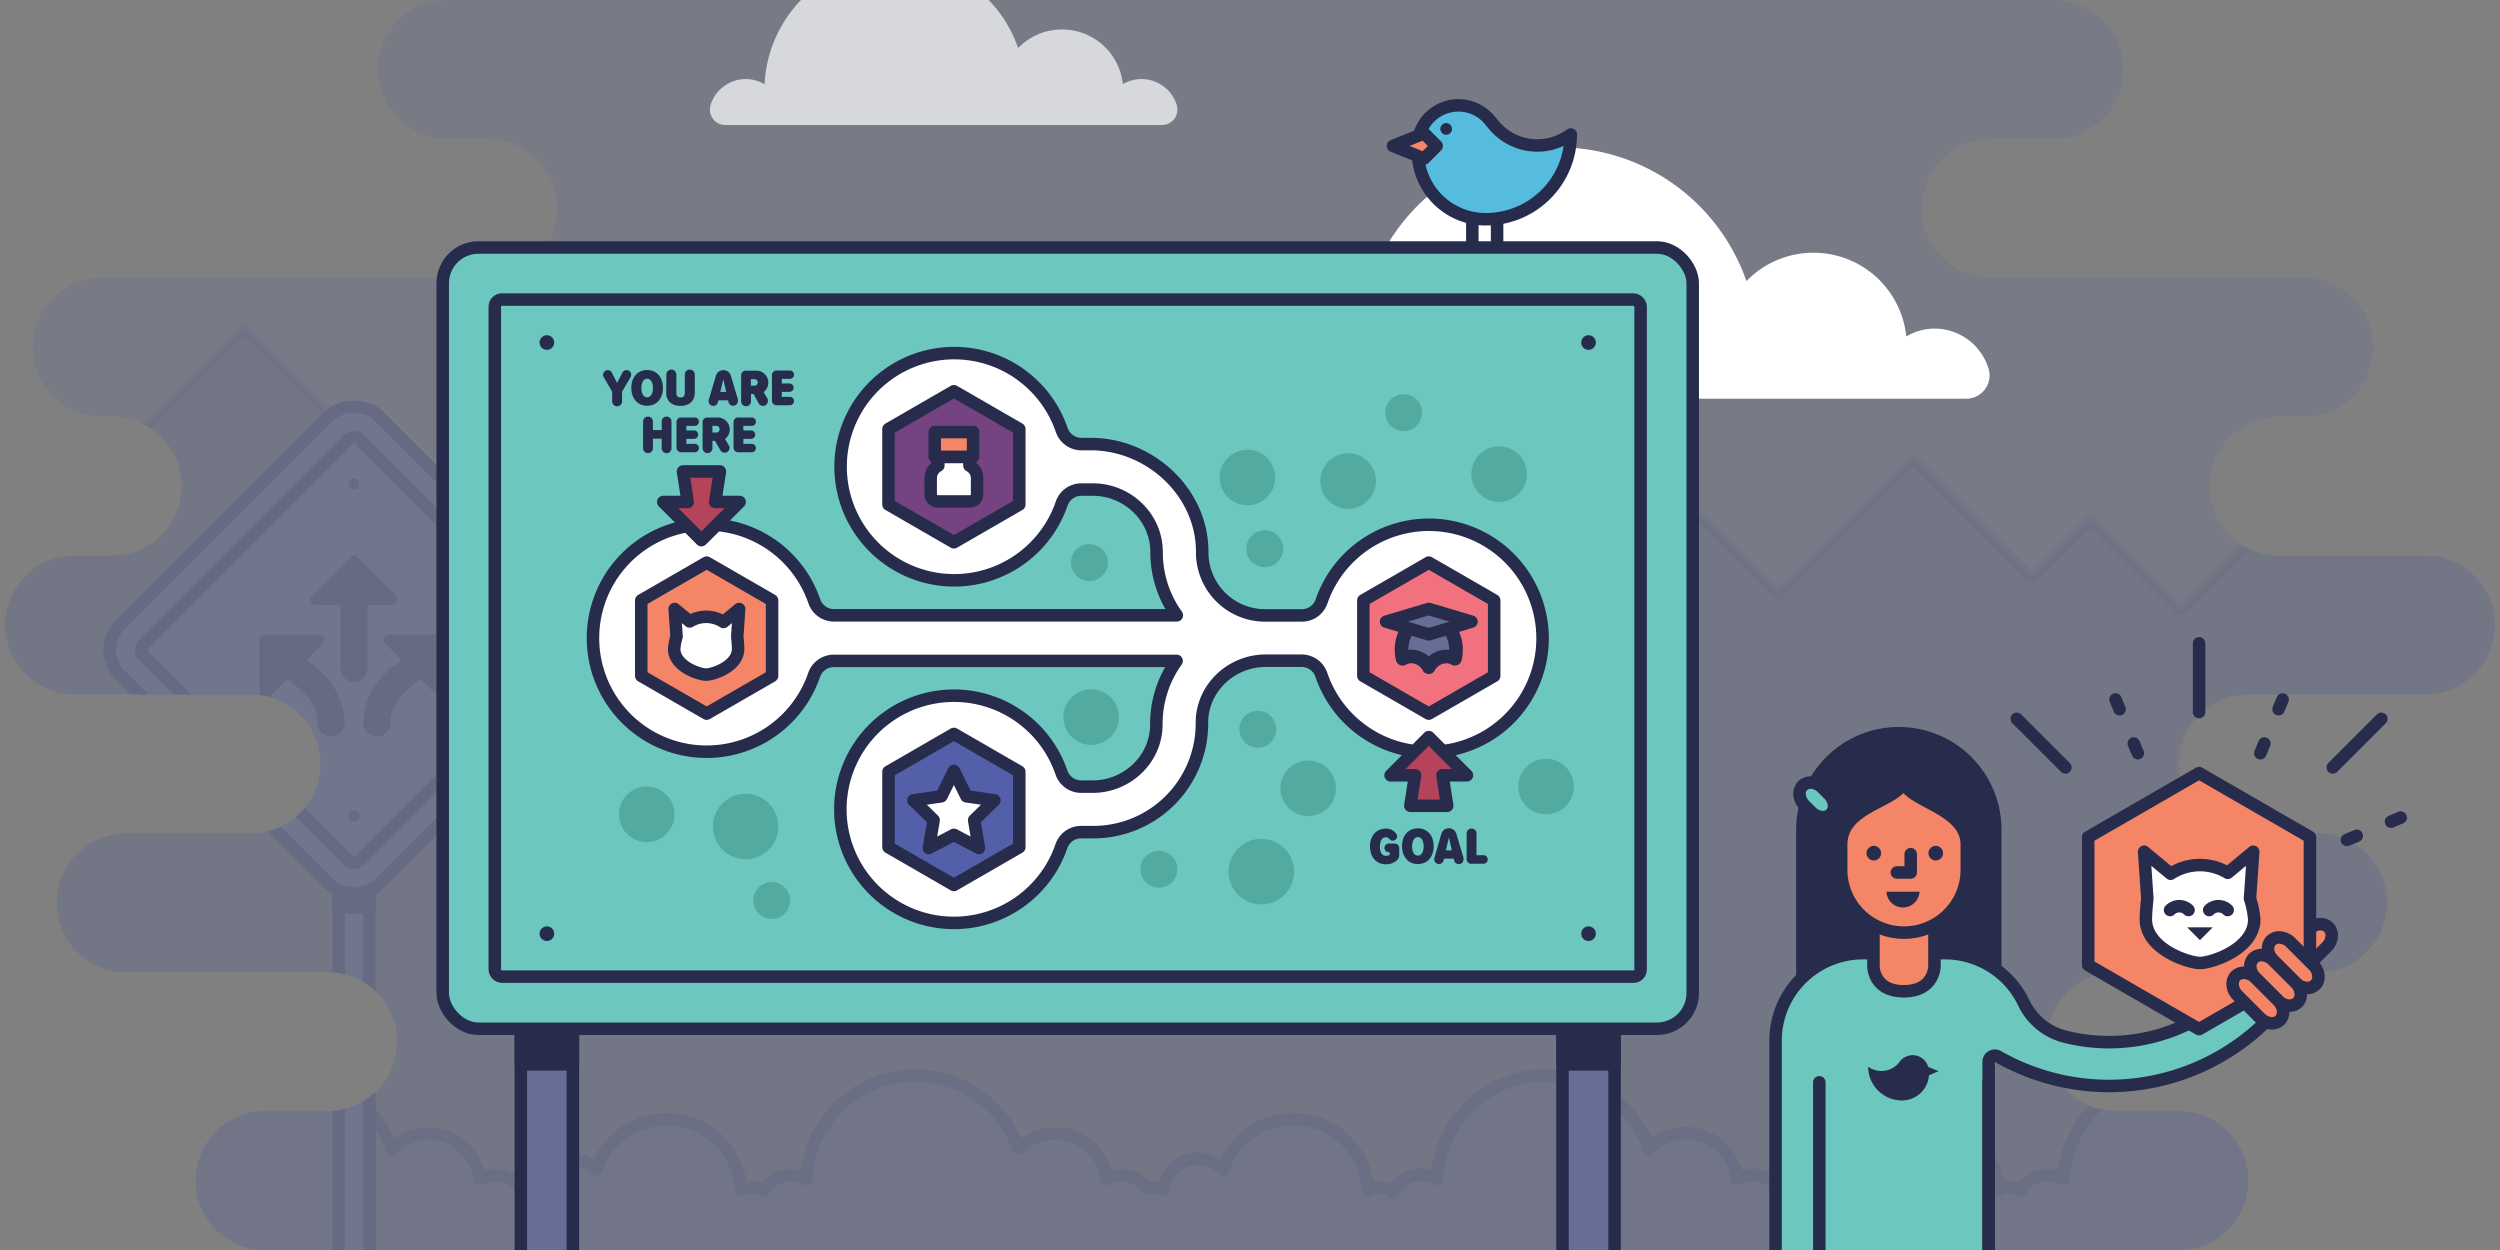 <svg id="Layer_1" data-name="Layer 1" 
    xmlns="http://www.w3.org/2000/svg" 
    xmlns:xlink="http://www.w3.org/1999/xlink" viewBox="0 0 700 350">
    <rect x="0" y="0" width="700" height="350" fill="#808080" stroke="none"/>
    <defs>
        <style>.cls-1,.cls-16{fill:none;}.cls-2,.cls-20,.cls-27,.cls-7,.cls-8{fill:#666e95;}.cls-2,.cls-6{opacity:0.3;}.cls-18,.cls-19,.cls-24,.cls-3{fill:#fff;}.cls-4{opacity:0.4;}.cls-5{clip-path:url(#clip-path);}.cls-10,.cls-6,.cls-9{fill:#4a4f80;}.cls-6,.cls-7,.cls-8,.cls-9{stroke:#4a4f80;}.cls-16,.cls-17,.cls-20,.cls-21,.cls-22,.cls-23,.cls-24,.cls-25,.cls-26,.cls-27,.cls-28,.cls-30,.cls-6,.cls-7,.cls-8,.cls-9{stroke-linecap:round;}.cls-14,.cls-16,.cls-17,.cls-18,.cls-20,.cls-21,.cls-22,.cls-23,.cls-24,.cls-25,.cls-26,.cls-27,.cls-28,.cls-30,.cls-6,.cls-7,.cls-8,.cls-9{stroke-linejoin:round;}.cls-6{stroke-width:2.92px;}.cls-12,.cls-13,.cls-14,.cls-16,.cls-17,.cls-18,.cls-20,.cls-21,.cls-22,.cls-23,.cls-24,.cls-25,.cls-26,.cls-28,.cls-30,.cls-7,.cls-8,.cls-9{stroke-width:3.5px;}.cls-7{opacity:0.5;}.cls-11{clip-path:url(#clip-path-2);}.cls-12,.cls-15,.cls-21{fill:#282c4c;}.cls-12,.cls-13,.cls-14,.cls-16,.cls-17,.cls-18,.cls-20,.cls-21,.cls-22,.cls-23,.cls-24,.cls-25,.cls-26,.cls-27,.cls-28,.cls-30{stroke:#282c4c;}.cls-12,.cls-13{stroke-miterlimit:10;}.cls-13,.cls-23{fill:#6cc7be;}.cls-14,.cls-17{fill:#f48667;}.cls-19{opacity:0.7;}.cls-22{fill:#56bcde;}.cls-25{fill:#545faa;}.cls-26{fill:#f1717e;}.cls-27{stroke-width:3.82px;}.cls-28{fill:#754381;}.cls-29{fill:#53aa9f;}.cls-30{fill:#b5445b;}</style>
        <clipPath id="clip-path">
            <path class="cls-1" d="M20.9,155.56H31a19.45,19.45,0,1,0,0-38.89H29.07a19.45,19.45,0,1,1,0-38.89H137a19.45,19.45,0,0,0,0-38.89H125.81a19.45,19.45,0,1,1,0-38.89H575.46a19.45,19.45,0,0,1,0,38.89H558a19.45,19.45,0,1,0,0,38.89h87.5a19.45,19.45,0,0,1,0,38.89h-7.78a19.45,19.45,0,0,0,0,38.89H679.1a19.44,19.44,0,0,1,0,38.88H629.32a19.45,19.45,0,0,0,0,38.89h20a19.45,19.45,0,0,1,0,38.89H593a19.45,19.45,0,1,0,0,38.89h17.5a19.45,19.45,0,0,1,0,38.89H73.79a19.45,19.45,0,0,1,0-38.89h17.5a19.45,19.45,0,1,0,0-38.89H34.9a19.45,19.45,0,0,1,0-38.89h35a19.45,19.45,0,1,0,0-38.89h-49a19.44,19.44,0,0,1,0-38.88Z"/>
        </clipPath>
        <clipPath id="clip-path-2">
            <rect class="cls-1" width="700" height="350"/>
        </clipPath>
    </defs>
    <title>badgr_plan</title>
    <rect class="cls-1" width="700" height="350"/>
    <path class="cls-2" d="M679.1,155.56H637.68a19.45,19.45,0,0,1,0-38.89h7.78a19.45,19.45,0,0,0,0-38.89H558a19.45,19.45,0,1,1,0-38.89h17.5a19.45,19.45,0,0,0,0-38.89H125.81a19.45,19.45,0,1,0,0,38.89H137a19.45,19.45,0,0,1,0,38.89H29.07a19.45,19.45,0,1,0,0,38.89H31a19.45,19.45,0,1,1,0,38.89H20.9a19.44,19.44,0,0,0,0,38.88h49a19.45,19.45,0,1,1,0,38.89h-35a19.45,19.45,0,0,0,0,38.89H91.29a19.45,19.45,0,1,1,0,38.89H73.79a19.45,19.45,0,0,0,0,38.89H610.46a19.45,19.45,0,0,0,0-38.89H593a19.45,19.45,0,1,1,0-38.89h56.39a19.45,19.45,0,0,0,0-38.89h-20a19.45,19.45,0,1,1,0-38.89H679.1a19.44,19.44,0,0,0,0-38.88Z"/>
    <path class="cls-3" d="M556.75,103.06l-.06-.17A15.87,15.87,0,0,0,541.5,92a15.55,15.55,0,0,0-7.74,2.22A26.13,26.13,0,0,0,489,78.71,55.73,55.73,0,0,0,380.69,94.23,15.71,15.71,0,0,0,372.91,92a15.87,15.87,0,0,0-15.25,10.93l-.06.17a6.55,6.55,0,0,0,6.28,8.54h186.6A6.54,6.54,0,0,0,556.75,103.06Z"/>
    <g class="cls-4">
        <g class="cls-5">
            <polygon class="cls-6" points="675.63 105.84 610.67 170.81 585.33 145.47 568.94 161.87 535.66 128.59 497.91 166.34 423.51 91.94 365.07 150.38 320.53 105.84 255.57 170.81 230.24 145.47 213.85 161.87 180.57 128.59 142.82 166.34 68.42 91.94 -17.01 177.37 -17.01 363.12 747.15 363.12 747.15 177.37 675.63 105.84"/>
            <path class="cls-7" d="M743.73,336.45a6,6,0,0,0-5.72-4.09,5.76,5.76,0,0,0-2.91.85,20.9,20.9,0,0,0-40.62-5.82,9.8,9.8,0,0,0-16.77,5.8,5.83,5.83,0,0,0-2.9-.83,5.49,5.49,0,0,0-1.63.22,8.56,8.56,0,0,0-7.12-3.64,8.66,8.66,0,0,0-4.25,1.22,14.34,14.34,0,0,0-24.55-8.49,30.59,30.59,0,0,0-59.46,8.52,8.51,8.51,0,0,0-11.92,3.19,5.72,5.72,0,0,0-3.39-1,5.82,5.82,0,0,0-2.92.85A20.89,20.89,0,0,0,519,327.39a9.8,9.8,0,0,0-16.77,5.8,5.86,5.86,0,0,0-2.9-.83,5.49,5.49,0,0,0-1.63.22,8.56,8.56,0,0,0-7.12-3.64,8.66,8.66,0,0,0-4.25,1.22,14.34,14.34,0,0,0-24.55-8.49,30.59,30.59,0,0,0-59.46,8.52A8.53,8.53,0,0,0,390.06,334a5.74,5.74,0,0,0-4.09-1.59,5.82,5.82,0,0,0-2.92.85,20.89,20.89,0,0,0-40.61-5.82,9.8,9.8,0,0,0-16.77,5.8,5.9,5.9,0,0,0-2.91-.83,5.47,5.47,0,0,0-1.62.22,8.56,8.56,0,0,0-7.12-3.64,8.66,8.66,0,0,0-4.25,1.22,14.34,14.34,0,0,0-24.55-8.49,30.59,30.59,0,0,0-59.46,8.52,8.52,8.52,0,0,0-11.93,3.19,5.67,5.67,0,0,0-3.38-1,5.82,5.82,0,0,0-2.92.85,20.89,20.89,0,0,0-40.61-5.82,9.8,9.8,0,0,0-16.77,5.8,5.9,5.9,0,0,0-2.91-.83,5.47,5.47,0,0,0-1.62.22,8.57,8.57,0,0,0-7.12-3.64,8.66,8.66,0,0,0-4.25,1.22,14.34,14.34,0,0,0-24.55-8.49,30.59,30.59,0,0,0-59.46,8.52A8.59,8.59,0,0,0,46,328.94a8.71,8.71,0,0,0-8.37,6l0,.09v57.64H743.75V336.52Z"/>
            <rect class="cls-8" x="94.82" y="221.8" width="8.59" height="134.03"/>
            <path class="cls-9" d="M94.82,253.09a9.19,9.19,0,0,0,8.59,0V218.61H94.82Z"/>
            <rect class="cls-8" x="47.84" y="130.73" width="102.55" height="102.55" rx="10" ry="10" transform="translate(-99.67 123.39) rotate(-45)"/>
            <path class="cls-8" d="M99.11,122.4a2.1,2.1,0,0,0-1.5.62L40.13,180.5a2.14,2.14,0,0,0,0,3L97.61,241a2.25,2.25,0,0,0,3,0l57.48-57.48a2.14,2.14,0,0,0,0-3L100.62,123A2.14,2.14,0,0,0,99.11,122.4Z"/>
            <circle class="cls-10" cx="99.11" cy="228.48" r="1.49"/>
            <circle class="cls-10" cx="99.11" cy="135.48" r="1.49"/>
            <path class="cls-10" d="M125.08,178.07a1.51,1.51,0,0,0-1.07-.45H108.92a1.52,1.52,0,0,0-1.07,2.58l15.09,15.09a1.51,1.51,0,0,0,1.07.44,1.66,1.66,0,0,0,.58-.11,1.53,1.53,0,0,0,.93-1.4V179.13A1.5,1.5,0,0,0,125.08,178.07Z"/>
            <path class="cls-10" d="M105.53,206.2a3.77,3.77,0,0,1-3.78-3.77c0-7.33,4.54-14.08,12.78-19a3.77,3.77,0,0,1,3.87,6.48c-5.87,3.5-9.1,7.94-9.1,12.51A3.77,3.77,0,0,1,105.53,206.2Z"/>
            <path class="cls-10" d="M73.15,178.07a1.47,1.47,0,0,1,1.06-.45H89.3a1.51,1.51,0,0,1,1.07,2.58L75.28,195.29a1.5,1.5,0,0,1-1.07.44,1.6,1.6,0,0,1-.57-.11,1.51,1.51,0,0,1-.93-1.4V179.13A1.46,1.46,0,0,1,73.15,178.07Z"/>
            <path class="cls-10" d="M92.7,206.2a3.77,3.77,0,0,0,3.77-3.77c0-7.33-4.54-14.08-12.78-19a3.77,3.77,0,1,0-3.86,6.48c5.86,3.5,9.1,7.94,9.1,12.51A3.76,3.76,0,0,0,92.7,206.2Z"/>
            <path class="cls-10" d="M110.85,166.75l-10.67-10.67a1.48,1.48,0,0,0-1.07-.44,1.5,1.5,0,0,0-1.07.44L87.38,166.75a1.5,1.5,0,0,0,1.06,2.57h6.9v18a3.78,3.78,0,0,0,7.55,0v-18h6.89a1.5,1.5,0,0,0,1.07-2.57Z"/>
        </g>
    </g>
    <g class="cls-11">
        <path class="cls-12" d="M504.67,278.6V232.25a27,27,0,0,1,54,.11V278.6Z"/>
        <path class="cls-13" d="M634.45,276.84a6.33,6.33,0,0,0-8.56.45,50.29,50.29,0,0,1-47.83,12.94,17.48,17.48,0,0,1-11.42-9.47,24.48,24.48,0,0,0-22.07-13.88H521.66a24.5,24.5,0,0,0-24.5,24.5v64.45h59.66V297.34a1.74,1.74,0,0,1,2.59-1.53,62.66,62.66,0,0,0,75.32-10A6.13,6.13,0,0,0,634.45,276.84Z"/>
        <path class="cls-14" d="M541.65,270.63s-.09,6.94-8.59,6.94-8.49-6.94-8.49-6.94V256.32h17.08Z"/>
        <path class="cls-14" d="M550.7,236.5V244a17.59,17.59,0,0,1-35.17-.08V236.5c0-11.51,17.42-12.08,17.42-18.33C533,224.42,550.7,225.68,550.7,236.5Z"/>
        <path class="cls-15" d="M537.46,249.68a4.63,4.63,0,0,1-9.25,0Z"/>
        <polyline class="cls-16" points="535 239.16 535 244.29 531.12 244.29"/>
        <circle class="cls-15" cx="542.01" cy="238.89" r="2.05"/>
        <circle class="cls-15" cx="524.66" cy="238.89" r="2.05"/>
        <path class="cls-14" d="M638.77,269.39a4.76,4.76,0,0,1,1.42-2.87l6.3-6.3c1.67-1.68,4.15-1.93,5.51-.56a3.17,3.17,0,0,1,.86,2.64,4.76,4.76,0,0,1-1.42,2.87l-6.3,6.3c-1.67,1.67-4.15,1.92-5.51.56A3.18,3.18,0,0,1,638.77,269.39Z"/>
        <polygon class="cls-17" points="615.74 288.16 584.7 270.23 584.7 234.39 615.74 216.47 646.78 234.39 646.78 270.23 615.74 288.16"/>
        <path class="cls-18" d="M630,251.59l.9-13.1-7.12,5.9a15.09,15.09,0,0,0-16,.26l-7.43-6.16.9,13.1s-.41,3.68-.41,5.79c0,8.38,11.94,12.25,15.17,12.25s15.18-3.87,15.18-12.25A27.27,27.27,0,0,0,630,251.59Z"/>
        <polygon class="cls-15" points="619.57 259.66 615.98 263.24 612.4 259.66 619.57 259.66"/>
        <path class="cls-17" d="M612.79,254.81a3.65,3.65,0,0,0-5.17,0"/>
        <path class="cls-17" d="M623.75,254.81a3.65,3.65,0,0,0-5.17,0"/>
        <line class="cls-16" x1="615.74" y1="199.37" x2="615.74" y2="180.12"/>
        <line class="cls-16" x1="653.17" y1="214.88" x2="666.78" y2="201.27"/>
        <line class="cls-16" x1="564.69" y1="201.27" x2="578.31" y2="214.88"/>
        <line class="cls-16" x1="598.59" y1="210.9" x2="597.45" y2="208.17"/>
        <line class="cls-16" x1="593.48" y1="198.58" x2="592.35" y2="195.85"/>
        <line class="cls-16" x1="657.15" y1="235.16" x2="659.89" y2="234.03"/>
        <line class="cls-16" x1="669.47" y1="230.06" x2="672.2" y2="228.92"/>
        <line class="cls-16" x1="632.89" y1="210.9" x2="634.02" y2="208.17"/>
        <line class="cls-16" x1="637.99" y1="198.58" x2="639.13" y2="195.85"/>
        <path class="cls-14" d="M645.65,276.6a4.76,4.76,0,0,1-2.87-1.42l-6.3-6.3c-1.68-1.67-1.93-4.15-.56-5.51a3.17,3.17,0,0,1,2.64-.86,4.76,4.76,0,0,1,2.87,1.42l6.3,6.3c1.67,1.67,1.92,4.15.56,5.51A3.18,3.18,0,0,1,645.65,276.6Z"/>
        <path class="cls-14" d="M640.7,281.55a4.76,4.76,0,0,1-2.87-1.42l-6.3-6.3c-1.68-1.67-1.93-4.15-.56-5.51a3.17,3.17,0,0,1,2.64-.86,4.76,4.76,0,0,1,2.87,1.42l6.3,6.3c1.67,1.67,1.92,4.15.56,5.51A3.18,3.18,0,0,1,640.7,281.55Z"/>
        <path class="cls-14" d="M635.75,286.5a4.76,4.76,0,0,1-2.87-1.42l-6.3-6.3c-1.68-1.67-1.93-4.15-.56-5.51a3.17,3.17,0,0,1,2.64-.86,4.76,4.76,0,0,1,2.87,1.42l6.3,6.3c1.67,1.67,1.92,4.15.56,5.51A3.18,3.18,0,0,1,635.75,286.5Z"/>
        <line class="cls-16" x1="509.41" y1="355.83" x2="509.41" y2="303.04"/>
        <line class="cls-16" x1="556.82" y1="355.83" x2="556.82" y2="303.04"/>
        <path class="cls-15" d="M542.82,299.92l-2.93-1.18a4.52,4.52,0,0,0-8-1.44l0,0a6.29,6.29,0,0,1-8.81,1.35,9.48,9.48,0,0,0,9.48,9.48,7.58,7.58,0,0,0,7.55-7.05Z"/>
        <path class="cls-13" d="M510,228.77a4.82,4.82,0,0,1-2.87-1.42l-1.82-1.83c-1.68-1.67-1.93-4.15-.57-5.51a3.19,3.19,0,0,1,2.64-.86,4.82,4.82,0,0,1,2.88,1.42l1.82,1.83c1.68,1.67,1.93,4.14.57,5.51A3.2,3.2,0,0,1,510,228.77Z"/>
        <path class="cls-19" d="M329.47,29.4a.76.76,0,0,1,0-.11,10.4,10.4,0,0,0-10-7.16,10.18,10.18,0,0,0-5.07,1.45,17.12,17.12,0,0,0-29.32-10.13,36.52,36.52,0,0,0-71,10.17,10.2,10.2,0,0,0-5.1-1.49,10.39,10.39,0,0,0-10,7.16.36.36,0,0,0,0,.11,4.29,4.29,0,0,0,4.11,5.6H325.35A4.3,4.3,0,0,0,329.47,29.4Z"/>
        <rect class="cls-20" x="145.83" y="256.21" width="14.58" height="99.17"/>
        <rect class="cls-21" x="145.83" y="280.51" width="14.58" height="17.5"/>
        <rect class="cls-20" x="437.5" y="256.21" width="14.58" height="99.17"/>
        <rect class="cls-21" x="437.5" y="280.51" width="14.58" height="17.5"/>
    </g>
    <line class="cls-17" x1="419.19" y1="55.77" x2="419.19" y2="70.04"/>
    <line class="cls-17" x1="412.25" y1="55.77" x2="412.25" y2="70.04"/>
    <path class="cls-22" d="M397,40.86a11.36,11.36,0,0,1,20.61-6.59l.08,0a15.81,15.81,0,0,0,22.12,3.38A23.78,23.78,0,0,1,416,61.39a19,19,0,0,1-19-19l.1,0A11.67,11.67,0,0,1,397,40.86Z"/>
    <polygon class="cls-17" points="390.02 40.86 398.75 44.39 402.28 40.86 398.75 37.33 390.02 40.86"/>
    <circle class="cls-15" cx="404.93" cy="36.1" r="1.64"/>
    <rect class="cls-23" x="123.96" y="69.3" width="350" height="218.75" rx="10" ry="10"/>
    <rect class="cls-23" x="138.54" y="83.88" width="320.83" height="189.58" rx="2" ry="2"/>
    <circle class="cls-15" cx="153.13" cy="261.43" r="2.05"/>
    <circle class="cls-15" cx="153.13" cy="95.91" r="2.05"/>
    <circle class="cls-15" cx="444.79" cy="261.43" r="2.05"/>
    <circle class="cls-15" cx="444.79" cy="95.91" r="2.05"/>
    <path class="cls-24" d="M194.24,147.06A31.85,31.85,0,0,1,228,168.34a5.82,5.82,0,0,0,5.51,3.95h96a30.27,30.27,0,0,1-5.67-17.73c0-9.71-8.13-17.48-17.85-17.48h-3.23a5.81,5.81,0,0,0-5.5,3.94,31.81,31.81,0,1,1,0-20.68,5.83,5.83,0,0,0,5.51,4h2.64c16.66,0,31.29,13.62,31.21,30.28a17.63,17.63,0,0,0,17.6,17.7h10.31a5.83,5.83,0,0,0,5.51-3.95A31.81,31.81,0,1,1,370,189a5.85,5.85,0,0,0-5.52-4H354.39c-9.7,0-17.9,7.75-17.85,17.45A30.41,30.41,0,0,1,306.17,233h-3.48a5.81,5.81,0,0,0-5.5,3.95,31.81,31.81,0,1,1,0-20.69,5.84,5.84,0,0,0,5.52,4h3.22c9.72,0,17.89-7.77,17.85-17.49a30.23,30.23,0,0,1,5.67-17.72h-96a5.84,5.84,0,0,0-5.52,4,31.82,31.82,0,1,1-33.71-42Z"/>
    <circle class="cls-1" cx="197.86" cy="178.67" r="31.81"/>
    <circle class="cls-1" cx="400.05" cy="178.67" r="31.81"/>
    <circle class="cls-1" cx="267.09" cy="130.7" r="31.81"/>
    <circle class="cls-1" cx="267.09" cy="226.65" r="31.81"/>
    <polygon class="cls-25" points="267.09 247.79 285.4 237.22 285.4 216.08 267.09 205.5 248.78 216.08 248.78 237.22 267.09 247.79"/>
    <polygon class="cls-24" points="267.09 215.86 263.58 222.96 255.75 224.1 261.42 229.63 260.08 237.44 267.09 233.75 274.1 237.44 272.76 229.63 278.43 224.1 270.6 222.96 267.09 215.86"/>
    <polygon class="cls-26" points="400.05 199.82 418.37 189.25 418.37 168.1 400.05 157.53 381.74 168.1 381.74 189.25 400.05 199.82"/>
    <path class="cls-27" d="M404.92,183.81a5.71,5.71,0,0,0-4.87,3,5.68,5.68,0,0,0-4.86-3,5.09,5.09,0,0,0-2.46.64,10.94,10.94,0,0,1-.3-2.52c0-5,3.41-9.09,7.62-9.09s7.63,4.07,7.63,9.09a10.94,10.94,0,0,1-.3,2.52A5.09,5.09,0,0,0,404.92,183.81Z"/>
    <polygon class="cls-20" points="400.05 177.62 412.01 174.06 400.05 170.5 388.1 174.06 400.05 177.62"/>
    <polygon class="cls-17" points="197.86 199.82 216.18 189.25 216.18 168.1 197.86 157.53 179.55 168.1 179.55 189.25 197.86 199.82"/>
    <path class="cls-18" d="M189.44,178.25l-.53-7.73,4.2,3.48a8.9,8.9,0,0,1,9.47.15l4.38-3.63-.53,7.73s.24,2.17.24,3.41c0,4.94-7,7.23-8.95,7.23s-8.95-2.29-8.95-7.23A16.17,16.17,0,0,1,189.44,178.25Z"/>
    <polygon class="cls-28" points="267.09 151.84 285.4 141.27 285.4 120.12 267.09 109.55 248.78 120.12 248.78 141.27 267.09 151.84"/>
    <path class="cls-24" d="M262.73,130.36v-2.44h8.72v2.44a4,4,0,0,1,2.14,3.54v4.5a2,2,0,0,1-2,2h-9a2,2,0,0,1-2-2v-4.5A4,4,0,0,1,262.73,130.36Z"/>
    <rect class="cls-17" x="261.72" y="120.97" width="10.74" height="6.94" transform="translate(534.18 248.89) rotate(180)"/>
    <circle class="cls-29" cx="366.28" cy="220.72" r="7.78"/>
    <circle class="cls-29" cx="419.76" cy="132.74" r="7.78"/>
    <circle class="cls-29" cx="432.88" cy="220.24" r="7.78"/>
    <circle class="cls-29" cx="181.08" cy="228.01" r="7.78"/>
    <circle class="cls-29" cx="377.47" cy="134.68" r="7.78"/>
    <circle class="cls-29" cx="305.52" cy="200.79" r="7.78"/>
    <circle class="cls-29" cx="349.27" cy="133.71" r="7.78"/>
    <circle class="cls-29" cx="353.16" cy="244.05" r="9.17"/>
    <circle class="cls-29" cx="208.78" cy="231.42" r="9.17"/>
    <circle class="cls-29" cx="324.48" cy="243.39" r="5.17"/>
    <circle class="cls-29" cx="216.08" cy="252.14" r="5.17"/>
    <circle class="cls-29" cx="393.02" cy="115.54" r="5.17"/>
    <circle class="cls-29" cx="305.03" cy="157.53" r="5.17"/>
    <circle class="cls-29" cx="352.19" cy="204.19" r="5.17"/>
    <circle class="cls-29" cx="354.13" cy="153.64" r="5.17"/>
    <path class="cls-15" d="M176.5,105.68l-2.32,4v2.58a1.39,1.39,0,1,1-2.77,0v-2.58l-2.32-4a1.23,1.23,0,0,1-.23-.73,1.32,1.32,0,0,1,1.31-1.32,1.27,1.27,0,0,1,1.17.74l1.44,2.87,1.47-2.87a1.28,1.28,0,0,1,1.16-.74,1.31,1.31,0,0,1,1.32,1.32A1.17,1.17,0,0,1,176.5,105.68Z"/>
    <path class="cls-15" d="M181.2,103.61c2.71,0,4.43,2.06,4.43,5s-1.72,5-4.43,5-4.44-2.08-4.44-5S178.48,103.61,181.2,103.61Zm0,2.44c-1.06,0-1.62,1.08-1.62,2.59s.56,2.6,1.62,2.6,1.63-1.09,1.63-2.6S182.25,106.05,181.2,106.05Z"/>
    <path class="cls-15" d="M186.59,105a1.4,1.4,0,1,1,2.79,0V110c0,.8.36,1.29,1.19,1.29s1.18-.49,1.18-1.29V105a1.4,1.4,0,1,1,2.79,0v4.9c0,2.36-1.53,3.75-4,3.75s-4-1.39-4-3.74Z"/>
    <path class="cls-15" d="M206.61,112.31a1.33,1.33,0,0,1-2.62.3l-.12-.51h-2.73l-.11.5a1.32,1.32,0,0,1-1.3,1.05,1.34,1.34,0,0,1-1.33-1.34,1.44,1.44,0,0,1,.06-.38l2-6.76a2.19,2.19,0,0,1,4.18,0l2,6.76A1.13,1.13,0,0,1,206.61,112.31Zm-3.28-2.56-.81-3.57-.84,3.57Z"/>
    <path class="cls-15" d="M215,112.22a1.36,1.36,0,0,1-2.58.68L211,110.32h-.73v1.93a1.38,1.38,0,1,1-2.75,0v-7a1.31,1.31,0,0,1,1.46-1.46h2.83a3.34,3.34,0,0,1,2,6l1.08,1.81A1.1,1.1,0,0,1,215,112.22ZM210.24,108h1.1a.93.93,0,0,0,0-1.85h-1.1Z"/>
    <path class="cls-15" d="M216.15,112v-6.8a1.31,1.31,0,0,1,1.46-1.46h3.64a1.18,1.18,0,0,1,0,2.35h-2.34v1.28h2.24a1.18,1.18,0,0,1,0,2.35h-2.24v1.4h2.34a1.18,1.18,0,0,1,0,2.35h-3.64A1.32,1.32,0,0,1,216.15,112Z"/>
    <path class="cls-15" d="M185.27,125.39v-2.57h-2.46v2.55a1.38,1.38,0,1,1-2.75,0v-7.23a1.38,1.38,0,1,1,2.75,0v2.27h2.46v-2.27a1.38,1.38,0,1,1,2.75,0v7.25a1.38,1.38,0,1,1-2.75,0Z"/>
    <path class="cls-15" d="M189.42,125.15v-6.79a1.31,1.31,0,0,1,1.46-1.46h3.65a1.16,1.16,0,0,1,1.16,1.16,1.17,1.17,0,0,1-1.16,1.19h-2.35v1.28h2.24a1.18,1.18,0,0,1,0,2.35h-2.24v1.4h2.35a1.16,1.16,0,0,1,1.16,1.16,1.17,1.17,0,0,1-1.16,1.19h-3.65A1.32,1.32,0,0,1,189.42,125.15Z"/>
    <path class="cls-15" d="M204.27,125.34a1.37,1.37,0,0,1-2.58.69l-1.48-2.58h-.73v1.92a1.38,1.38,0,1,1-2.75,0v-7a1.31,1.31,0,0,1,1.45-1.46H201a3.34,3.34,0,0,1,2,6l1.08,1.81A1,1,0,0,1,204.27,125.34Zm-4.79-4.24h1.1a.88.88,0,0,0,.9-.94.86.86,0,0,0-.9-.91h-1.1Z"/>
    <path class="cls-15" d="M205.39,125.15v-6.79a1.31,1.31,0,0,1,1.46-1.46h3.64a1.17,1.17,0,0,1,1.17,1.16,1.18,1.18,0,0,1-1.17,1.19h-2.35v1.28h2.25a1.18,1.18,0,0,1,0,2.35h-2.25v1.4h2.35a1.17,1.17,0,0,1,1.17,1.16,1.18,1.18,0,0,1-1.17,1.19h-3.64A1.32,1.32,0,0,1,205.39,125.15Z"/>
    <polygon class="cls-30" points="201.57 132.01 191.24 132.01 192.56 140.55 185.71 140.55 196.4 151.24 207.1 140.55 200.25 140.55 201.57 132.01"/>
    <path class="cls-15" d="M391.78,237.46v1.81A2,2,0,0,1,391,241a4.58,4.58,0,0,1-2.93,1c-2.7,0-4.47-2-4.47-5s1.78-5,4.47-5a3.37,3.37,0,0,1,2.8,1.39,1.1,1.1,0,0,1,.32.77,1.23,1.23,0,0,1-1.23,1.23,1.15,1.15,0,0,1-.93-.47,1.24,1.24,0,0,0-1-.48c-.95,0-1.65.79-1.65,2.6s.7,2.59,1.69,2.59a1.4,1.4,0,0,0,1.06-.36v-.66h-.3a1.2,1.2,0,0,1-1.18-1.18,1.24,1.24,0,0,1,1.18-1.24h1.6A1.26,1.26,0,0,1,391.78,237.46Z"/>
    <path class="cls-15" d="M397,231.94c2.71,0,4.43,2.06,4.43,5s-1.72,5-4.43,5-4.44-2.07-4.44-5S394.24,231.94,397,231.94Zm0,2.44c-1,0-1.62,1.08-1.62,2.6s.57,2.59,1.62,2.59,1.63-1.09,1.63-2.59S398,234.38,397,234.38Z"/>
    <path class="cls-15" d="M409.79,240.64a1.33,1.33,0,0,1-2.62.31l-.12-.52h-2.73l-.12.5a1.3,1.3,0,0,1-1.29,1,1.34,1.34,0,0,1-1.33-1.34,1.59,1.59,0,0,1,.06-.38l1.95-6.75a2.19,2.19,0,0,1,4.19,0l2,6.75A1,1,0,0,1,409.79,240.64Zm-3.28-2.55-.82-3.58-.83,3.58Z"/>
    <path class="cls-15" d="M410.66,240.36v-7a1.38,1.38,0,1,1,2.76,0v6.09h1.94a1.2,1.2,0,0,1,1.21,1.19,1.21,1.21,0,0,1-1.21,1.21h-3.24A1.32,1.32,0,0,1,410.66,240.36Z"/>
    <polygon class="cls-30" points="405.22 225.62 394.89 225.62 396.21 217.08 389.36 217.08 400.05 206.38 410.75 217.08 403.9 217.08 405.22 225.62"/>
    <circle class="cls-1" cx="195.68" cy="178.67" r="31.81"/>
</svg>